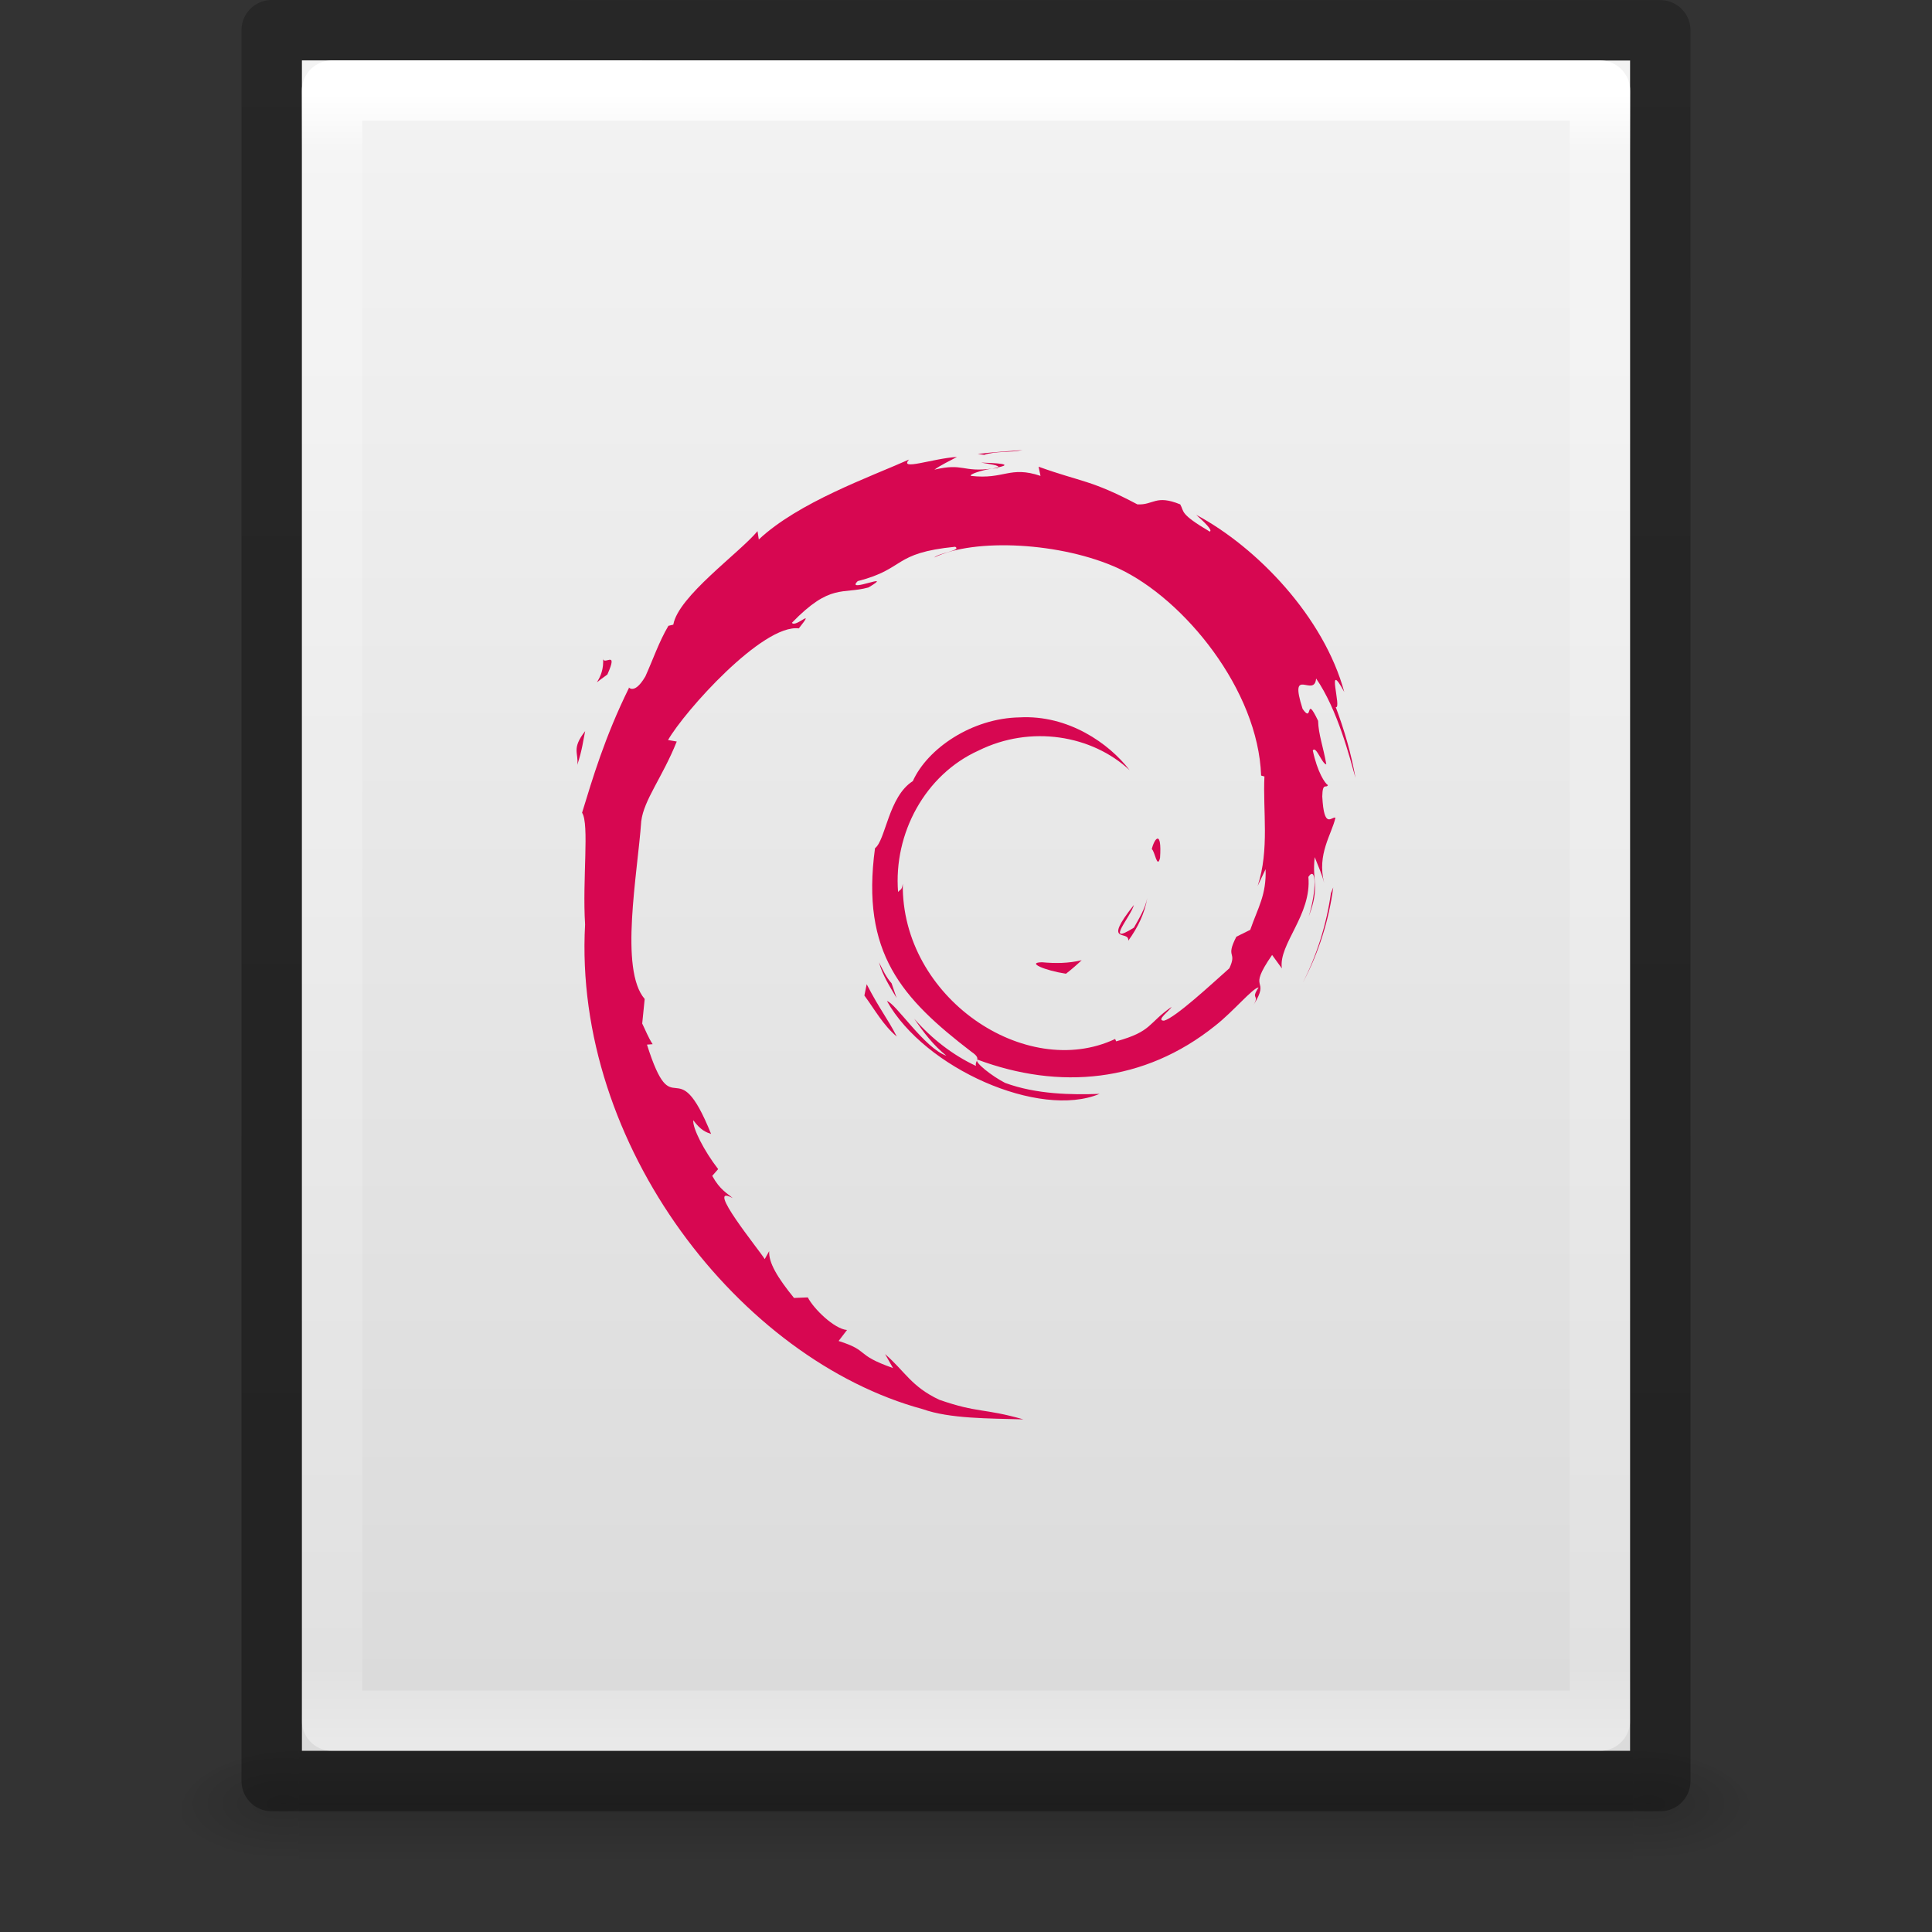 <?xml version="1.0" encoding="UTF-8" standalone="no"?>
<svg
   xmlns:dc="http://purl.org/dc/elements/1.1/"
   xmlns:cc="http://creativecommons.org/ns#"
   xmlns:rdf="http://www.w3.org/1999/02/22-rdf-syntax-ns#"
   xmlns:svg="http://www.w3.org/2000/svg"
   xmlns="http://www.w3.org/2000/svg"
   xmlns:xlink="http://www.w3.org/1999/xlink"
   xmlns:sodipodi="http://sodipodi.sourceforge.net/DTD/sodipodi-0.dtd"
   xmlns:inkscape="http://www.inkscape.org/namespaces/inkscape"
   version="1.1"
   width="32"
   height="32"
   id="svg3182"
   inkscape:version="0.91 r13725"
   sodipodi:docname="application-x-deb.svg">
  <rect width="100%" height="100%" fill="#333333" stroke="none"/>
  <sodipodi:namedview
     pagecolor="#ffffff"
     bordercolor="#666666"
     borderopacity="1"
     objecttolerance="10"
     gridtolerance="10"
     guidetolerance="10"
     inkscape:pageopacity="0"
     inkscape:pageshadow="2"
     inkscape:window-width="640"
     inkscape:window-height="480"
     id="namedview2260" />
  <defs
     id="defs3184">
    <linearGradient
       id="linearGradient3977">
      <stop
         id="stop3979"
         style="stop-color:#ffffff;stop-opacity:1"
         offset="0" />
      <stop
         id="stop3981"
         style="stop-color:#ffffff;stop-opacity:0.235"
         offset="0.036" />
      <stop
         id="stop3983"
         style="stop-color:#ffffff;stop-opacity:0.157"
         offset="0.951" />
      <stop
         id="stop3985"
         style="stop-color:#ffffff;stop-opacity:0.392"
         offset="1" />
    </linearGradient>
    <linearGradient
       id="linearGradient3600-4">
      <stop
         id="stop3602-7"
         style="stop-color:#f4f4f4;stop-opacity:1"
         offset="0" />
      <stop
         id="stop3604-6"
         style="stop-color:#dbdbdb;stop-opacity:1"
         offset="1" />
    </linearGradient>
    <linearGradient
       id="linearGradient5060">
      <stop
         id="stop5062"
         style="stop-color:#000000;stop-opacity:1"
         offset="0" />
      <stop
         id="stop5064"
         style="stop-color:#000000;stop-opacity:0"
         offset="1" />
    </linearGradient>
    <linearGradient
       id="linearGradient5048">
      <stop
         id="stop5050"
         style="stop-color:#000000;stop-opacity:0"
         offset="0" />
      <stop
         id="stop5056"
         style="stop-color:#000000;stop-opacity:1"
         offset="0.5" />
      <stop
         id="stop5052"
         style="stop-color:#000000;stop-opacity:0"
         offset="1" />
    </linearGradient>
    <linearGradient
       x1="24"
       y1="5.564"
       x2="24"
       y2="43"
       id="linearGradient3013"
       xlink:href="#linearGradient3977"
       gradientUnits="userSpaceOnUse"
       gradientTransform="matrix(0.568,0,0,0.73,2.378,-2.514)" />
    <linearGradient
       x1="25.132"
       y1="0.985"
       x2="25.132"
       y2="47.013"
       id="linearGradient3016"
       xlink:href="#linearGradient3600-4"
       gradientUnits="userSpaceOnUse"
       gradientTransform="matrix(0.629,0,0,0.608,0.914,-0.535)" />
    <radialGradient
       cx="605.714"
       cy="486.648"
       r="117.143"
       fx="605.714"
       fy="486.648"
       id="radialGradient3021"
       xlink:href="#linearGradient5060"
       gradientUnits="userSpaceOnUse"
       gradientTransform="matrix(0.016,0,0,0.008,17.61,25.981)" />
    <radialGradient
       cx="605.714"
       cy="486.648"
       r="117.143"
       fx="605.714"
       fy="486.648"
       id="radialGradient3024"
       xlink:href="#linearGradient5060"
       gradientUnits="userSpaceOnUse"
       gradientTransform="matrix(-0.016,0,0,0.008,14.39,25.981)" />
    <linearGradient
       x1="302.857"
       y1="366.648"
       x2="302.857"
       y2="609.505"
       id="linearGradient3027"
       xlink:href="#linearGradient5048"
       gradientUnits="userSpaceOnUse"
       gradientTransform="matrix(0.046,0,0,0.008,-0.542,25.981)" />
    <linearGradient
       id="linearGradient3104-6">
      <stop
         offset="0"
         style="stop-color:#000000;stop-opacity:0.318"
         id="stop3106-3" />
      <stop
         offset="1"
         style="stop-color:#000000;stop-opacity:0.24"
         id="stop3108-9" />
    </linearGradient>
    <linearGradient
       xlink:href="#linearGradient3104-6"
       id="linearGradient3148"
       gradientUnits="userSpaceOnUse"
       gradientTransform="matrix(0.531,0,0,0.59,39.27,-1.792)"
       x1="-51.786"
       y1="50.786"
       x2="-51.786"
       y2="2.906" />
  </defs>
  <rect
     width="22.1"
     height="2"
     x="4.95"
     y="29"
     id="rect2879"
     style="opacity:0.15;fill:url(#linearGradient3027);fill-opacity:1;fill-rule:nonzero;stroke:none;stroke-width:1;marker:none;visibility:visible;display:inline;overflow:visible" />
  <path
     d="m 4.95,29 c 0,0 0,2 0,2 -0.807,0.004 -1.95,-0.448 -1.95,-1 0,-0.552 0.9,-1 1.95,-1 z"
     id="path2881"
     style="opacity:0.15;fill:url(#radialGradient3024);fill-opacity:1;fill-rule:nonzero;stroke:none;stroke-width:1;marker:none;visibility:visible;display:inline;overflow:visible" />
  <path
     d="m 27.05,29 c 0,0 0,2 0,2 0.807,0.004 1.95,-0.448 1.95,-1 0,-0.552 -0.9,-1 -1.95,-1 z"
     id="path2883"
     style="opacity:0.15;fill:url(#radialGradient3021);fill-opacity:1;fill-rule:nonzero;stroke:none;stroke-width:1;marker:none;visibility:visible;display:inline;overflow:visible" />
  <path
     d="m 5,1 c 5.041,0 22,0.002 22,0.002 L 27,29 C 27,29 12.333,29 5,29 5,19.667 5,10.333 5,1 z"
     id="path4160-3"
     style="fill:url(#linearGradient3016);fill-opacity:1;stroke:none;display:inline" />
  <path
     d="m 26.5,28.5 -21,0 0,-27 21,0 z"
     id="rect6741-1"
     style="fill:none;stroke:url(#linearGradient3013);stroke-width:1;stroke-linecap:round;stroke-linejoin:round;stroke-miterlimit:4;stroke-opacity:1;stroke-dasharray:none;stroke-dashoffset:0" />
  <path
     style="fill:none;stroke:url(#linearGradient3148);stroke-width:1;stroke-linecap:butt;stroke-linejoin:round;stroke-miterlimit:4;stroke-opacity:1;stroke-dasharray:none;stroke-dashoffset:0;display:inline"
     id="path4160-6-1"
     d="m 4.5,0.5 c 5.27,0 23,0.002 23,0.002 l 2.4e-5,28.998 c 0,0 -15.333,0 -23,0 0,-9.667 0,-19.333 0,-29 z" />
  <path
     style="fill:#d70751"
     id="path3022"
     d="m 17.259,15.938 c -0.266,0.004 0.05,0.137 0.397,0.19 0.096,-0.075 0.183,-0.151 0.26,-0.224 -0.216,0.053 -0.436,0.054 -0.658,0.034" />
  <path
     style="fill:#d70751"
     id="path3024"
     d="m 18.687,15.582 c 0.159,-0.219 0.274,-0.458 0.315,-0.706 -0.036,0.176 -0.131,0.329 -0.221,0.489 -0.497,0.313 -0.047,-0.186 -3.57e-4,-0.376 -0.535,0.674 -0.074,0.404 -0.093,0.592" />
  <path
     style="fill:#d70751"
     id="path3026"
     d="m 19.214,14.21 c 0.032,-0.479 -0.094,-0.327 -0.137,-0.145 0.05,0.026 0.089,0.338 0.137,0.145" />
  <path
     style="fill:#d70751"
     id="path3028"
     d="m 16.25,7.662 c 0.142,0.025 0.307,0.045 0.283,0.079 0.156,-0.034 0.191,-0.065 -0.283,-0.079" />
  <path
     style="fill:#d70751"
     id="path3030"
     d="m 16.534,7.741 -0.1,0.021 0.093,-0.009 0.007,-0.012" />
  <path
     style="fill:#d70751"
     id="path3032"
     d="m 20.962,14.392 c 0.016,0.43 -0.126,0.639 -0.254,1.009 l -0.23,0.114 c -0.188,0.366 0.019,0.232 -0.116,0.523 -0.294,0.261 -0.891,0.817 -1.083,0.868 -0.14,-0.003 0.095,-0.165 0.125,-0.228 -0.393,0.27 -0.316,0.405 -0.917,0.57 l -0.017,-0.039 c -1.483,0.698 -3.544,-0.685 -3.517,-2.572 -0.016,0.12 -0.045,0.09 -0.078,0.138 -0.077,-0.971 0.448,-1.945 1.334,-2.344 0.866,-0.428 1.881,-0.253 2.501,0.326 -0.34,-0.446 -1.019,-0.919 -1.822,-0.875 -0.787,0.013 -1.524,0.513 -1.769,1.056 -0.403,0.254 -0.45,0.979 -0.626,1.111 -0.237,1.738 0.445,2.488 1.597,3.372 0.181,0.122 0.051,0.141 0.075,0.234 -0.383,-0.179 -0.733,-0.45 -1.022,-0.781 0.153,0.224 0.318,0.441 0.532,0.612 -0.361,-0.122 -0.844,-0.875 -0.984,-0.905 0.622,1.114 2.524,1.954 3.521,1.537 -0.461,0.017 -1.047,0.009 -1.565,-0.182 -0.218,-0.112 -0.514,-0.344 -0.461,-0.387 1.36,0.508 2.764,0.384 3.94,-0.559 0.299,-0.233 0.626,-0.63 0.721,-0.635 -0.142,0.214 0.024,0.103 -0.085,0.292 0.298,-0.481 -0.13,-0.196 0.308,-0.83 l 0.162,0.223 c -0.061,-0.4 0.496,-0.884 0.439,-1.516 0.128,-0.193 0.142,0.208 0.007,0.652 0.188,-0.493 0.05,-0.572 0.098,-0.979 0.052,0.137 0.121,0.282 0.156,0.426 -0.122,-0.476 0.125,-0.802 0.187,-1.079 -0.061,-0.027 -0.189,0.21 -0.218,-0.352 0.004,-0.244 0.068,-0.128 0.093,-0.188 -0.048,-0.028 -0.174,-0.215 -0.25,-0.574 0.055,-0.085 0.148,0.219 0.224,0.231 -0.049,-0.285 -0.132,-0.503 -0.136,-0.722 -0.221,-0.461 -0.078,0.062 -0.257,-0.198 -0.235,-0.733 0.195,-0.17 0.224,-0.503 0.356,0.515 0.559,1.315 0.652,1.646 -0.071,-0.404 -0.186,-0.795 -0.327,-1.173 0.108,0.046 -0.174,-0.83 0.141,-0.25 -0.336,-1.237 -1.438,-2.392 -2.452,-2.934 0.124,0.113 0.28,0.256 0.224,0.278 C 19.532,8.505 19.62,8.481 19.548,8.354 19.138,8.187 19.11,8.368 18.839,8.354 18.064,7.944 17.915,7.987 17.202,7.73 l 0.032,0.152 c -0.513,-0.171 -0.598,0.064 -1.152,3.563e-4 -0.034,-0.026 0.178,-0.095 0.352,-0.121 -0.496,0.066 -0.473,-0.098 -0.958,0.018 0.119,-0.084 0.246,-0.14 0.374,-0.211 -0.404,0.025 -0.966,0.235 -0.793,0.043 -0.66,0.294 -1.831,0.708 -2.489,1.324 l -0.021,-0.138 c -0.301,0.362 -1.314,1.08 -1.395,1.549 l -0.081,0.019 c -0.157,0.265 -0.258,0.566 -0.382,0.839 -0.205,0.35 -0.301,0.135 -0.271,0.189 -0.403,0.818 -0.604,1.505 -0.777,2.068 0.123,0.184 0.003,1.11 0.05,1.85 -0.202,3.658 2.567,7.209 5.594,8.029 0.444,0.159 1.103,0.153 1.665,0.169 -0.662,-0.189 -0.747,-0.1 -1.393,-0.325 -0.465,-0.219 -0.567,-0.47 -0.897,-0.756 l 0.131,0.231 C 14.145,22.432 14.416,22.377 13.89,22.211 l 0.139,-0.182 c -0.21,-0.016 -0.555,-0.353 -0.649,-0.54 l -0.229,0.009 c -0.275,-0.339 -0.422,-0.585 -0.411,-0.775 l -0.074,0.132 c -0.084,-0.144 -1.013,-1.274 -0.531,-1.011 -0.09,-0.082 -0.209,-0.133 -0.338,-0.368 l 0.098,-0.112 c -0.232,-0.299 -0.427,-0.681 -0.412,-0.809 0.124,0.167 0.21,0.198 0.295,0.227 -0.586,-1.454 -0.619,-0.08 -1.062,-1.48 l 0.094,-0.007 c -0.072,-0.109 -0.116,-0.226 -0.173,-0.342 l 0.041,-0.407 c -0.422,-0.487 -0.118,-2.073 -0.057,-2.943 0.042,-0.354 0.352,-0.73 0.588,-1.321 l -0.144,-0.025 c 0.275,-0.479 1.567,-1.923 2.166,-1.849 0.29,-0.364 -0.058,-0.002 -0.114,-0.093 0.637,-0.659 0.838,-0.466 1.268,-0.585 0.463,-0.275 -0.398,0.108 -0.178,-0.105 0.802,-0.205 0.568,-0.465 1.614,-0.569 0.11,0.063 -0.256,0.097 -0.348,0.178 0.668,-0.327 2.113,-0.252 3.053,0.181 1.089,0.509 2.314,2.014 2.362,3.431 l 0.055,0.015 c -0.028,0.563 0.086,1.214 -0.112,1.812 l 0.134,-0.283" />
  <path
     style="fill:#d70751"
     id="path3034"
     d="m 14.355,16.303 -0.038,0.186 c 0.175,0.238 0.314,0.495 0.537,0.68 -0.161,-0.313 -0.28,-0.443 -0.499,-0.867" />
  <path
     style="fill:#d70751"
     id="path3036"
     d="m 14.768,16.287 c -0.093,-0.103 -0.147,-0.226 -0.209,-0.348 0.059,0.216 0.179,0.401 0.291,0.59 l -0.082,-0.241" />
  <path
     style="fill:#d70751"
     id="path3038"
     d="m 22.083,14.697 -0.039,0.098 c -0.072,0.509 -0.227,1.012 -0.464,1.479 0.262,-0.493 0.431,-1.032 0.503,-1.578" />
  <path
     style="fill:#d70751"
     id="path3040"
     d="m 16.303,7.534 c 0.18,-0.066 0.442,-0.036 0.633,-0.079 -0.249,0.021 -0.497,0.033 -0.741,0.064 l 0.108,0.015" />
  <path
     style="fill:#d70751"
     id="path3042"
     d="m 9.987,10.893 c 0.041,0.384 -0.288,0.533 0.073,0.279 0.194,-0.437 -0.075,-0.121 -0.073,-0.279" />
  <path
     style="fill:#d70751"
     id="path3044"
     d="m 9.562,12.668 c 0.084,-0.256 0.098,-0.409 0.13,-0.558 -0.23,0.294 -0.106,0.357 -0.13,0.558" />
</svg>
